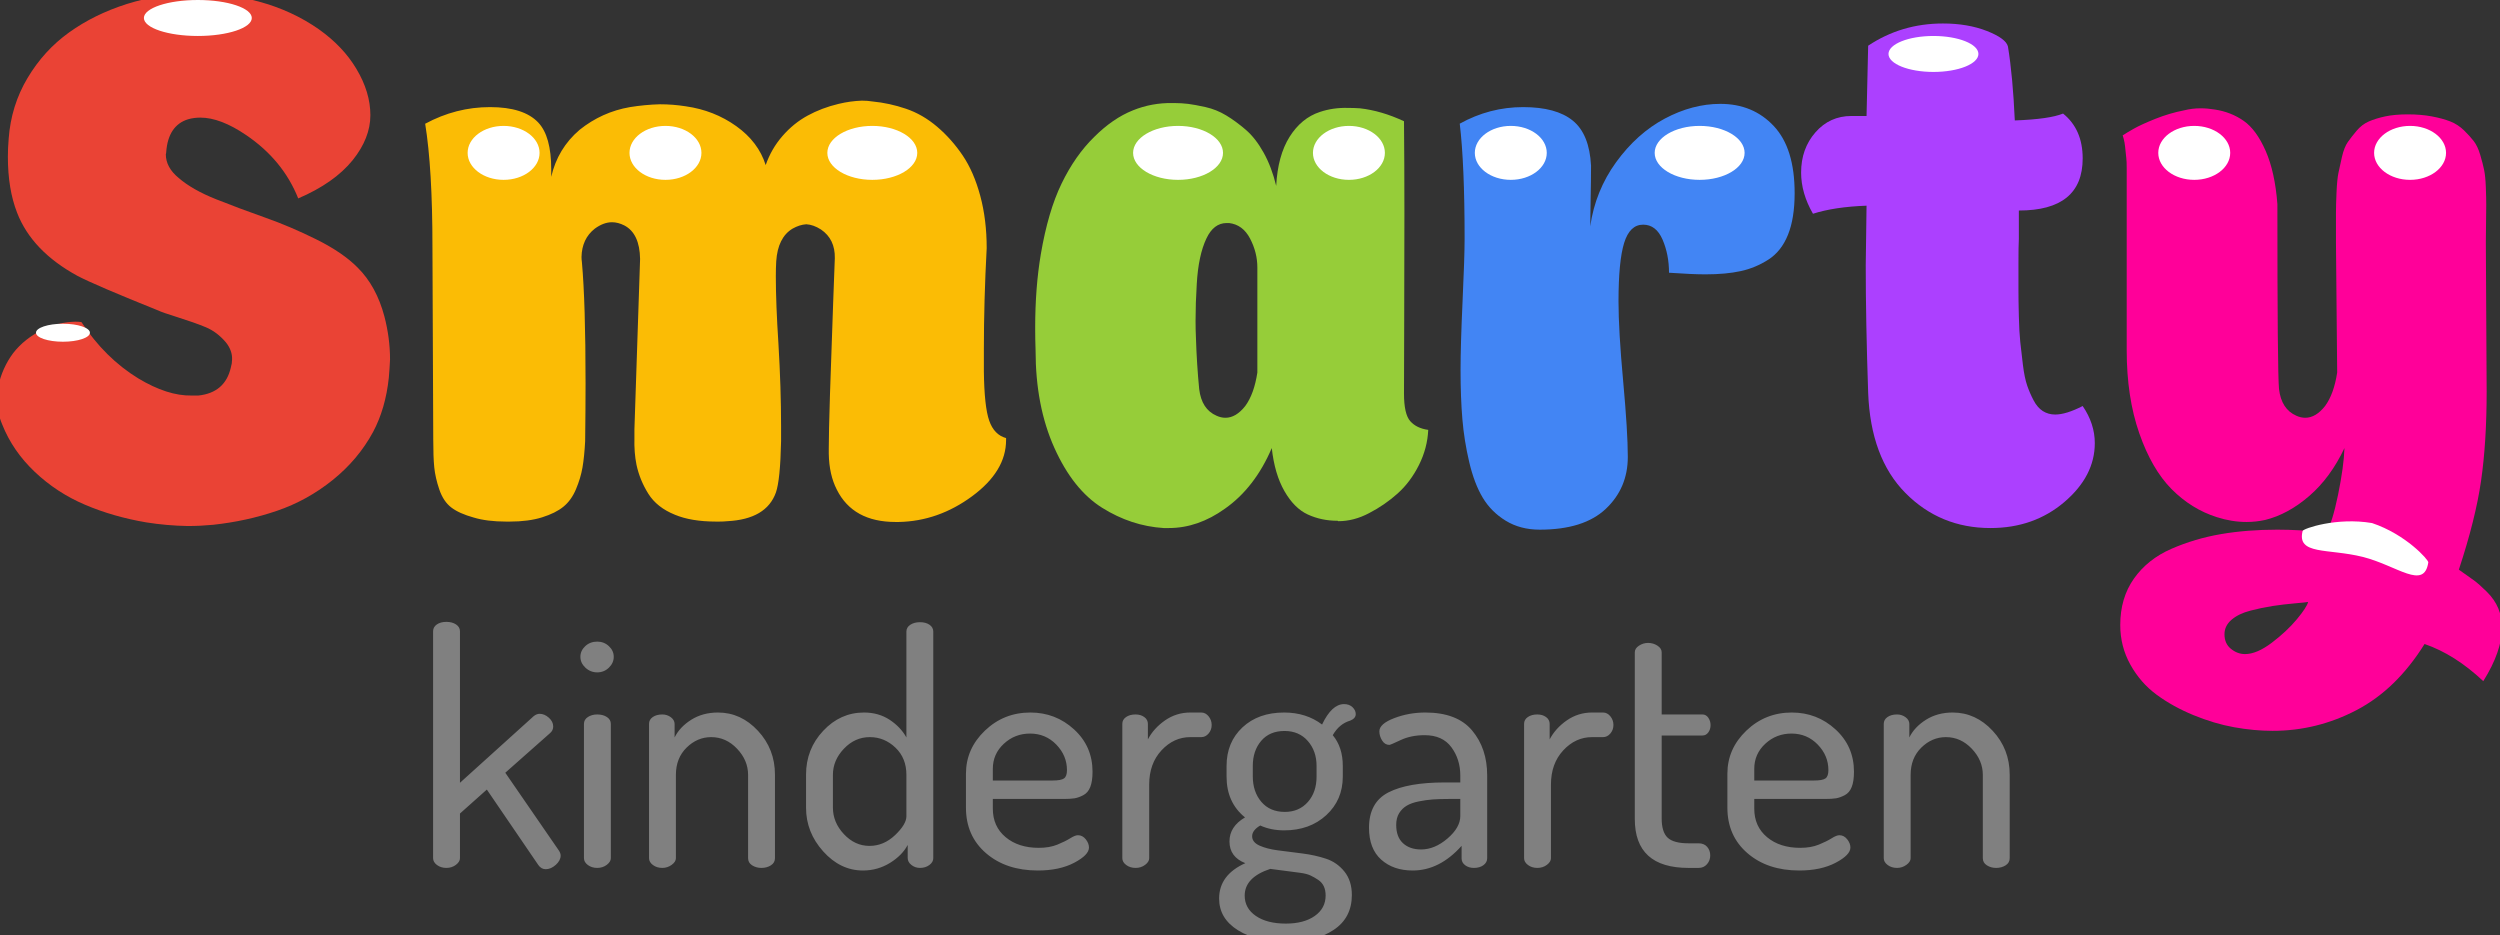 <svg xmlns="http://www.w3.org/2000/svg" xmlns:xlink="http://www.w3.org/1999/xlink" preserveAspectRatio="xMidYMid" width="139" height="52" viewBox="0 0 139 52">
  <rect x="0" y="0" width="139" height="52" fill="#333333" stroke="none"/>
  <defs>
    <style>
      .cls-1 {
        fill: #ea4335;
      }

      .cls-1, .cls-2, .cls-3, .cls-4, .cls-5, .cls-6, .cls-7, .cls-8 {
        fill-rule: evenodd;
      }

      .cls-2 {
        fill: #fbbc05;
      }

      .cls-3 {
        fill: #96cd39;
      }

      .cls-4 {
        fill: #4285f4;
      }

      .cls-5 {
        fill: #ac40ff;
      }

      .cls-6 {
        fill: #f09;
      }

      .cls-7 {
        fill: gray;
      }

      .cls-8 {
        fill: #fff;
      }
    </style>
  </defs>
  <path d="M-0.169,22.215 C-0.169,22.677 -0.072,23.138 0.123,23.600 C0.512,24.582 1.115,25.460 1.931,26.234 C2.747,27.008 3.679,27.618 4.728,28.064 C5.775,28.510 6.914,28.838 8.142,29.046 C8.890,29.165 9.654,29.232 10.433,29.247 C10.897,29.247 11.368,29.224 11.848,29.179 C13.090,29.044 14.273,28.786 15.396,28.402 C16.520,28.019 17.553,27.449 18.496,26.690 C19.439,25.932 20.188,25.042 20.742,24.020 C21.206,23.149 21.498,22.143 21.618,21.001 C21.648,20.671 21.670,20.333 21.686,19.988 C21.686,19.192 21.581,18.396 21.374,17.599 C21.076,16.473 20.579,15.564 19.880,14.873 C19.330,14.318 18.572,13.800 17.606,13.319 C16.641,12.838 15.686,12.432 14.743,12.099 C13.800,11.766 12.891,11.426 12.015,11.078 C11.139,10.730 10.447,10.336 9.938,9.898 C9.459,9.504 9.220,9.066 9.220,8.581 C9.234,8.536 9.242,8.491 9.242,8.445 C9.317,7.462 9.724,6.857 10.462,6.630 C10.673,6.570 10.899,6.539 11.140,6.539 C11.887,6.539 12.738,6.864 13.693,7.515 C15.051,8.438 16.014,9.610 16.581,11.032 C17.918,10.458 18.929,9.747 19.613,8.901 C20.266,8.084 20.593,7.253 20.593,6.406 C20.593,5.552 20.333,4.690 19.811,3.821 C19.319,2.995 18.626,2.266 17.732,1.632 C16.749,0.940 15.631,0.424 14.379,0.085 C13.217,-0.224 12.062,-0.379 10.914,-0.379 C10.825,-0.379 10.743,-0.379 10.669,-0.379 C9.447,-0.349 8.241,-0.149 7.050,0.222 C5.843,0.607 4.775,1.134 3.844,1.801 C2.913,2.468 2.142,3.313 1.532,4.336 C0.921,5.359 0.571,6.486 0.482,7.717 C0.452,8.058 0.438,8.391 0.438,8.717 C0.438,9.913 0.608,10.949 0.950,11.826 C1.500,13.248 2.622,14.421 4.316,15.343 C4.984,15.692 6.485,16.334 8.819,17.272 C8.937,17.333 9.298,17.458 9.900,17.647 C10.502,17.836 11.014,18.017 11.435,18.191 C11.857,18.365 12.233,18.649 12.565,19.042 C12.805,19.345 12.918,19.663 12.903,19.995 C12.903,20.131 12.881,20.275 12.836,20.427 C12.625,21.364 12.022,21.886 11.029,21.992 C10.909,21.992 10.781,21.992 10.646,21.992 C9.757,22.007 8.772,21.690 7.688,21.039 C6.454,20.283 5.400,19.239 4.527,17.908 C4.422,17.893 4.309,17.885 4.188,17.885 C3.571,17.900 2.977,18.044 2.405,18.316 C1.713,18.649 1.156,19.087 0.734,19.631 C0.328,20.175 0.049,20.795 -0.101,21.490 C-0.146,21.732 -0.169,21.974 -0.169,22.215 L-0.169,22.215 Z" class="cls-1"/>
  <path d="M24.044,13.702 L24.089,24.447 C24.089,25.090 24.107,25.602 24.145,25.983 C24.183,26.364 24.276,26.776 24.426,27.217 C24.577,27.658 24.798,27.991 25.091,28.215 C25.384,28.440 25.800,28.626 26.341,28.776 C26.836,28.925 27.437,29.000 28.143,29.000 C28.202,29.000 28.270,29.000 28.345,29.000 C29.036,29.000 29.633,28.922 30.136,28.765 C30.639,28.608 31.037,28.410 31.329,28.170 C31.622,27.931 31.855,27.606 32.027,27.194 C32.200,26.783 32.320,26.379 32.388,25.983 C32.455,25.587 32.504,25.105 32.534,24.536 C32.549,23.370 32.557,22.293 32.557,21.306 C32.557,18.331 32.489,16.087 32.354,14.577 C32.339,14.472 32.332,14.375 32.332,14.286 C32.347,13.613 32.592,13.089 33.068,12.715 C33.395,12.476 33.714,12.356 34.027,12.356 C34.249,12.356 34.480,12.416 34.717,12.536 C35.283,12.835 35.574,13.456 35.589,14.398 L35.274,23.863 C35.274,24.028 35.274,24.185 35.274,24.334 C35.259,24.888 35.297,25.389 35.388,25.837 C35.509,26.406 35.729,26.944 36.047,27.452 C36.366,27.961 36.858,28.350 37.525,28.619 C38.131,28.873 38.896,29.000 39.821,29.000 C39.881,29.000 39.934,29.000 39.980,29.000 C40.142,29.000 40.297,28.993 40.444,28.978 C41.888,28.903 42.787,28.372 43.140,27.385 C43.302,26.922 43.398,25.972 43.428,24.536 C43.428,24.267 43.428,23.991 43.428,23.706 C43.428,22.286 43.379,20.761 43.282,19.131 C43.184,17.620 43.136,16.364 43.136,15.362 C43.136,15.063 43.143,14.787 43.158,14.532 C43.216,13.650 43.517,13.045 44.061,12.715 C44.324,12.566 44.581,12.484 44.831,12.469 C45.095,12.484 45.367,12.581 45.646,12.760 C46.174,13.119 46.430,13.650 46.416,14.353 L46.325,16.798 C46.265,18.413 46.205,20.132 46.146,21.957 C46.101,23.392 46.080,24.379 46.080,24.918 C46.080,25.037 46.080,25.142 46.080,25.232 C46.094,26.010 46.244,26.675 46.529,27.228 C47.130,28.424 48.218,29.022 49.794,29.022 C49.853,29.022 49.913,29.022 49.973,29.022 C51.438,28.993 52.799,28.514 54.055,27.587 C55.310,26.660 55.938,25.621 55.938,24.469 C55.938,24.439 55.938,24.402 55.938,24.357 C55.497,24.237 55.185,23.916 55.001,23.392 C54.817,22.869 54.718,21.949 54.703,20.633 C54.703,20.244 54.703,19.848 54.703,19.444 C54.703,17.635 54.755,15.751 54.860,13.792 C54.860,12.741 54.741,11.773 54.502,10.887 C54.263,10.002 53.938,9.255 53.528,8.647 C53.118,8.039 52.644,7.506 52.107,7.048 C51.569,6.590 50.991,6.256 50.372,6.046 C49.753,5.836 49.130,5.701 48.503,5.641 C48.324,5.611 48.130,5.596 47.921,5.596 C47.489,5.611 47.056,5.671 46.623,5.776 C45.996,5.926 45.422,6.144 44.900,6.430 C44.377,6.715 43.911,7.095 43.501,7.568 C43.090,8.041 42.781,8.578 42.572,9.179 C42.302,8.322 41.757,7.601 40.938,7.015 C40.119,6.429 39.183,6.061 38.132,5.911 C37.651,5.835 37.170,5.798 36.689,5.798 C36.133,5.813 35.577,5.866 35.021,5.956 C33.984,6.136 33.053,6.557 32.226,7.218 C31.415,7.909 30.889,8.781 30.648,9.832 C30.648,9.682 30.648,9.539 30.648,9.404 C30.648,8.187 30.408,7.323 29.927,6.812 C29.386,6.241 28.492,5.955 27.245,5.955 C25.982,5.955 24.781,6.264 23.640,6.880 C23.909,8.546 24.044,10.820 24.044,13.702 L24.044,13.702 Z" class="cls-2"/>
  <path d="M58.623,24.901 C59.319,26.451 60.206,27.562 61.284,28.236 C62.362,28.910 63.500,29.284 64.698,29.359 C64.788,29.359 64.885,29.359 64.990,29.359 C66.067,29.359 67.106,29.000 68.109,28.281 C69.215,27.503 70.083,26.380 70.711,24.912 C70.815,25.871 71.049,26.668 71.413,27.304 C71.777,27.941 72.211,28.375 72.716,28.607 C73.221,28.839 73.770,28.955 74.365,28.955 C74.379,28.955 74.394,28.963 74.409,28.978 C74.988,28.978 75.560,28.828 76.125,28.528 C76.704,28.229 77.231,27.866 77.707,27.439 C78.184,27.012 78.579,26.484 78.894,25.855 C79.208,25.227 79.380,24.575 79.410,23.901 C78.976,23.842 78.643,23.681 78.411,23.418 C78.178,23.157 78.062,22.644 78.062,21.880 C78.062,21.191 78.066,19.821 78.074,17.770 C78.081,15.718 78.085,13.746 78.085,11.851 C78.085,9.957 78.077,8.254 78.062,6.741 C77.231,6.352 76.414,6.112 75.612,6.022 C75.404,6.008 75.181,6.000 74.944,6.000 C74.394,5.985 73.874,6.060 73.384,6.225 C72.701,6.449 72.140,6.910 71.702,7.606 C71.264,8.302 71.015,9.212 70.956,10.335 C70.791,9.646 70.560,9.032 70.261,8.493 C69.962,7.954 69.629,7.527 69.263,7.213 C68.896,6.898 68.534,6.633 68.175,6.416 C67.816,6.199 67.435,6.045 67.031,5.955 C66.628,5.865 66.302,5.806 66.056,5.775 C65.809,5.746 65.559,5.730 65.305,5.730 C65.275,5.730 65.237,5.730 65.192,5.730 C64.429,5.716 63.695,5.850 62.991,6.135 C62.242,6.434 61.524,6.929 60.835,7.617 C60.131,8.306 59.528,9.167 59.027,10.200 C58.525,11.233 58.140,12.544 57.870,14.131 C57.660,15.374 57.556,16.744 57.556,18.241 C57.556,18.646 57.563,19.058 57.578,19.477 C57.578,21.543 57.926,23.351 58.623,24.901 ZM66.473,17.837 C66.473,17.178 66.495,16.497 66.540,15.793 C66.600,14.730 66.779,13.884 67.079,13.255 C67.349,12.686 67.723,12.401 68.202,12.401 C68.247,12.401 68.292,12.401 68.337,12.401 C68.846,12.461 69.235,12.750 69.505,13.266 C69.774,13.783 69.909,14.318 69.909,14.872 L69.909,20.712 C69.789,21.506 69.565,22.127 69.235,22.576 C68.891,23.011 68.524,23.228 68.135,23.228 C67.970,23.228 67.805,23.190 67.641,23.115 C67.086,22.876 66.765,22.382 66.675,21.633 C66.585,20.705 66.525,19.761 66.495,18.803 C66.480,18.488 66.473,18.166 66.473,17.837 L66.473,17.837 Z" class="cls-3"/>
  <path d="M81.432,13.277 C81.432,13.951 81.394,15.108 81.319,16.748 C81.244,18.387 81.207,19.664 81.207,20.577 C81.207,21.596 81.241,22.505 81.308,23.306 C81.375,24.107 81.503,24.905 81.690,25.698 C81.877,26.492 82.128,27.151 82.442,27.675 C82.757,28.199 83.184,28.626 83.723,28.955 C84.262,29.284 84.891,29.449 85.609,29.449 C87.241,29.449 88.465,29.064 89.282,28.292 C90.098,27.521 90.506,26.559 90.506,25.406 C90.506,24.478 90.420,23.074 90.248,21.195 C90.075,19.316 89.989,17.837 89.989,16.759 C89.989,15.262 90.094,14.176 90.304,13.502 C90.513,12.828 90.865,12.491 91.359,12.491 C91.838,12.491 92.198,12.768 92.438,13.322 C92.677,13.876 92.797,14.490 92.797,15.164 C93.665,15.224 94.339,15.254 94.818,15.254 C95.582,15.254 96.237,15.194 96.784,15.074 C97.330,14.955 97.843,14.741 98.322,14.434 C98.801,14.127 99.165,13.667 99.412,13.053 C99.659,12.439 99.782,11.668 99.782,10.739 C99.782,9.077 99.397,7.834 98.625,7.011 C97.854,6.187 96.862,5.775 95.649,5.775 C94.616,5.775 93.587,6.049 92.561,6.595 C91.535,7.142 90.636,7.947 89.862,9.010 C89.089,10.073 88.607,11.264 88.417,12.581 C88.417,12.327 88.424,11.836 88.439,11.110 C88.454,10.384 88.462,9.751 88.462,9.212 C88.401,8.044 88.064,7.209 87.449,6.708 C86.835,6.206 85.913,5.955 84.685,5.955 C83.444,5.955 82.270,6.262 81.162,6.876 C81.342,8.389 81.432,10.522 81.432,13.277 L81.432,13.277 Z" class="cls-4"/>
  <path d="M100.801,11.885 C101.589,11.631 102.582,11.480 103.780,11.436 C103.780,11.796 103.773,12.343 103.758,13.078 C103.743,13.814 103.735,14.369 103.735,14.744 C103.735,16.824 103.780,19.189 103.870,21.838 C103.961,24.248 104.650,26.104 105.938,27.406 C107.225,28.708 108.802,29.359 110.670,29.359 C112.276,29.359 113.644,28.878 114.775,27.916 C115.905,26.954 116.471,25.860 116.471,24.637 C116.471,23.920 116.246,23.233 115.797,22.575 C115.183,22.890 114.674,23.048 114.270,23.048 C114.015,23.048 113.787,22.984 113.584,22.857 C113.382,22.729 113.210,22.531 113.068,22.260 C112.925,21.990 112.806,21.712 112.708,21.428 C112.611,21.143 112.532,20.760 112.473,20.280 C112.413,19.799 112.364,19.379 112.327,19.019 C112.289,18.659 112.263,18.183 112.248,17.590 C112.233,16.998 112.226,16.521 112.226,16.161 C112.226,15.981 112.226,15.768 112.226,15.520 C112.226,15.272 112.226,14.983 112.226,14.653 C112.226,14.008 112.233,13.551 112.248,13.281 L112.248,11.705 C114.614,11.705 115.797,10.739 115.797,8.808 C115.797,7.729 115.433,6.898 114.706,6.314 C114.191,6.524 113.296,6.651 112.023,6.696 C111.950,5.064 111.823,3.694 111.642,2.586 C111.566,2.287 111.174,1.998 110.467,1.721 C109.759,1.444 108.946,1.306 108.027,1.306 C106.491,1.306 105.105,1.718 103.870,2.541 L103.780,6.449 L102.939,6.449 C102.135,6.449 101.468,6.752 100.938,7.359 C100.407,7.965 100.142,8.710 100.142,9.594 C100.142,10.358 100.361,11.122 100.801,11.885 L100.801,11.885 Z" class="cls-5"/>
  <path d="M118.447,36.951 C118.821,37.625 119.308,38.183 119.907,38.625 C120.506,39.066 121.187,39.444 121.951,39.759 C122.715,40.073 123.467,40.298 124.208,40.433 C124.950,40.567 125.665,40.635 126.354,40.635 C128.001,40.635 129.561,40.249 131.032,39.478 C132.503,38.707 133.761,37.483 134.806,35.806 C135.934,36.195 137.022,36.884 138.070,37.872 C138.764,36.764 139.111,35.768 139.111,34.885 C139.111,34.510 139.043,34.158 138.906,33.829 C138.770,33.500 138.559,33.192 138.273,32.908 C137.986,32.624 137.746,32.410 137.551,32.268 C137.356,32.126 137.076,31.927 136.712,31.673 C137.331,29.801 137.744,28.150 137.949,26.720 C138.155,25.290 138.258,23.640 138.258,21.768 L138.213,13.457 C138.213,13.218 138.216,12.873 138.224,12.424 C138.231,11.975 138.235,11.626 138.235,11.379 C138.235,11.132 138.228,10.807 138.212,10.402 C138.197,9.998 138.165,9.680 138.117,9.448 C138.070,9.216 137.998,8.939 137.903,8.617 C137.808,8.295 137.689,8.040 137.546,7.853 C137.403,7.666 137.220,7.464 136.998,7.247 C136.775,7.030 136.521,6.865 136.236,6.752 C135.950,6.640 135.608,6.547 135.211,6.472 C134.814,6.397 134.369,6.359 133.877,6.359 C133.385,6.359 132.965,6.397 132.617,6.472 C132.268,6.547 131.965,6.640 131.708,6.752 C131.450,6.865 131.224,7.037 131.029,7.269 C130.834,7.501 130.670,7.711 130.538,7.898 C130.406,8.085 130.298,8.358 130.214,8.718 C130.130,9.077 130.064,9.377 130.016,9.616 C129.967,9.856 129.932,10.215 129.911,10.694 C129.890,11.174 129.880,11.548 129.880,11.817 C129.880,12.087 129.880,12.499 129.880,13.053 C129.880,13.248 129.880,13.397 129.880,13.502 L129.947,20.712 C129.827,21.506 129.603,22.127 129.273,22.576 C128.929,23.011 128.562,23.228 128.173,23.228 C128.008,23.228 127.843,23.190 127.679,23.115 C127.125,22.876 126.803,22.382 126.713,21.633 C126.653,21.019 126.623,17.590 126.623,11.346 C126.533,10.163 126.316,9.178 125.972,8.392 C125.627,7.606 125.219,7.048 124.748,6.719 C124.276,6.390 123.740,6.180 123.142,6.090 C122.872,6.045 122.610,6.022 122.355,6.022 C122.041,6.022 121.734,6.060 121.435,6.135 C120.896,6.240 120.364,6.397 119.840,6.606 C119.316,6.816 118.915,7.000 118.638,7.157 C118.361,7.314 118.155,7.438 118.021,7.527 C118.065,7.662 118.099,7.793 118.122,7.920 C118.144,8.048 118.163,8.198 118.178,8.370 C118.192,8.542 118.208,8.684 118.223,8.796 C118.237,8.909 118.245,9.088 118.245,9.335 C118.245,9.583 118.245,9.773 118.245,9.908 C118.245,10.043 118.245,10.290 118.245,10.649 C118.245,11.009 118.245,11.286 118.245,11.480 L118.245,19.477 C118.245,21.214 118.477,22.748 118.941,24.081 C119.405,25.414 120.004,26.451 120.738,27.192 C121.472,27.933 122.311,28.454 123.254,28.753 C123.808,28.933 124.362,29.022 124.916,29.022 C125.250,29.022 125.592,28.985 125.940,28.910 C126.790,28.701 127.609,28.255 128.397,27.574 C129.184,26.893 129.836,26.005 130.352,24.912 C130.330,25.586 130.213,26.447 129.999,27.495 C129.784,28.543 129.565,29.247 129.341,29.606 C128.367,29.502 127.461,29.449 126.623,29.449 C125.500,29.449 124.456,29.531 123.490,29.696 C122.524,29.861 121.603,30.134 120.727,30.516 C119.851,30.898 119.158,31.448 118.649,32.167 C118.140,32.886 117.886,33.747 117.886,34.750 C117.886,35.544 118.073,36.277 118.447,36.951 ZM124.074,34.458 C124.336,34.233 124.684,34.065 125.118,33.953 C125.552,33.840 125.964,33.754 126.354,33.694 C126.743,33.634 127.151,33.586 127.578,33.548 C128.004,33.511 128.255,33.484 128.330,33.470 C128.285,33.664 128.075,33.986 127.701,34.436 C127.327,34.885 126.862,35.319 126.309,35.738 C125.754,36.157 125.260,36.367 124.826,36.367 C124.542,36.367 124.279,36.270 124.040,36.075 C123.800,35.880 123.681,35.611 123.681,35.267 C123.681,34.952 123.812,34.683 124.074,34.458 Z" class="cls-6"/>
  <path d="M111.514,48.112 C111.364,48.208 111.187,48.256 110.983,48.256 C110.791,48.256 110.620,48.208 110.470,48.112 C110.320,48.017 110.245,47.885 110.245,47.717 L110.245,43.085 C110.245,42.546 110.041,42.061 109.633,41.630 C109.225,41.200 108.745,40.984 108.193,40.984 C107.677,40.984 107.221,41.179 106.825,41.567 C106.429,41.957 106.231,42.462 106.231,43.085 L106.231,47.717 C106.231,47.849 106.153,47.972 105.997,48.085 C105.841,48.199 105.667,48.256 105.475,48.256 C105.271,48.256 105.097,48.202 104.953,48.094 C104.809,47.986 104.737,47.860 104.737,47.716 L104.737,40.246 C104.737,40.090 104.806,39.964 104.944,39.868 C105.082,39.772 105.259,39.724 105.475,39.724 C105.655,39.724 105.814,39.776 105.952,39.879 C106.090,39.983 106.159,40.108 106.159,40.253 L106.159,41.002 C106.351,40.613 106.660,40.285 107.086,40.017 C107.512,39.750 108.007,39.616 108.571,39.616 C109.423,39.616 110.164,39.955 110.794,40.633 C111.424,41.311 111.739,42.124 111.739,43.072 L111.739,47.716 C111.739,47.884 111.664,48.016 111.514,48.112 ZM102.568,44.212 C102.394,44.303 102.232,44.361 102.082,44.386 C101.932,44.410 101.731,44.422 101.479,44.422 L97.537,44.422 L97.537,44.962 C97.537,45.622 97.774,46.150 98.248,46.546 C98.722,46.942 99.337,47.140 100.093,47.140 C100.489,47.140 100.834,47.080 101.128,46.960 C101.422,46.840 101.659,46.723 101.839,46.609 C102.019,46.495 102.163,46.438 102.271,46.438 C102.439,46.438 102.583,46.513 102.703,46.663 C102.823,46.813 102.883,46.966 102.883,47.122 C102.883,47.398 102.610,47.680 102.064,47.968 C101.518,48.256 100.843,48.400 100.039,48.400 C98.863,48.400 97.903,48.079 97.159,47.437 C96.415,46.795 96.043,45.952 96.043,44.908 L96.043,43.018 C96.043,42.094 96.394,41.296 97.096,40.624 C97.798,39.952 98.641,39.616 99.625,39.616 C100.561,39.616 101.371,39.929 102.055,40.556 C102.739,41.182 103.081,41.967 103.081,42.910 C103.081,43.262 103.039,43.544 102.955,43.757 C102.871,43.970 102.742,44.121 102.568,44.212 ZM101.065,41.398 C100.669,40.990 100.183,40.786 99.607,40.786 C99.043,40.786 98.557,40.975 98.149,41.353 C97.741,41.731 97.537,42.196 97.537,42.748 L97.537,43.396 L100.867,43.396 C101.179,43.396 101.389,43.357 101.497,43.279 C101.605,43.201 101.659,43.048 101.659,42.820 C101.659,42.280 101.461,41.806 101.065,41.398 ZM94.657,40.894 L92.389,40.894 L92.389,45.497 C92.389,46.008 92.500,46.368 92.722,46.576 C92.944,46.784 93.331,46.888 93.883,46.888 L94.441,46.888 C94.645,46.888 94.804,46.954 94.918,47.085 C95.032,47.216 95.089,47.375 95.089,47.563 C95.089,47.750 95.029,47.912 94.909,48.050 C94.789,48.187 94.633,48.256 94.441,48.256 L93.883,48.256 C91.891,48.256 90.895,47.350 90.895,45.538 L90.895,36.268 C90.895,36.124 90.973,36.001 91.129,35.899 C91.285,35.797 91.453,35.746 91.633,35.746 C91.825,35.746 91.999,35.797 92.155,35.899 C92.311,36.001 92.389,36.124 92.389,36.268 L92.389,39.724 L94.657,39.724 C94.789,39.724 94.897,39.784 94.981,39.904 C95.065,40.024 95.107,40.162 95.107,40.318 C95.107,40.474 95.065,40.609 94.981,40.723 C94.897,40.837 94.789,40.894 94.657,40.894 ZM89.131,40.984 L88.519,40.984 C87.907,40.984 87.373,41.229 86.917,41.720 C86.461,42.211 86.233,42.845 86.233,43.623 L86.233,47.717 C86.233,47.849 86.158,47.972 86.008,48.085 C85.858,48.199 85.681,48.256 85.477,48.256 C85.273,48.256 85.099,48.202 84.955,48.094 C84.811,47.986 84.739,47.860 84.739,47.716 L84.739,40.246 C84.739,40.090 84.808,39.964 84.946,39.868 C85.084,39.772 85.261,39.724 85.477,39.724 C85.669,39.724 85.831,39.773 85.963,39.870 C86.095,39.967 86.161,40.095 86.161,40.253 L86.161,41.110 C86.377,40.697 86.695,40.345 87.115,40.053 C87.535,39.762 88.003,39.616 88.519,39.616 L89.131,39.616 C89.287,39.616 89.422,39.686 89.536,39.826 C89.650,39.966 89.707,40.127 89.707,40.309 C89.707,40.491 89.650,40.649 89.536,40.783 C89.422,40.917 89.287,40.984 89.131,40.984 ZM81.949,48.256 C81.757,48.256 81.595,48.206 81.463,48.107 C81.331,48.008 81.265,47.882 81.265,47.730 L81.265,47.029 C80.449,47.943 79.543,48.400 78.547,48.400 C77.827,48.400 77.242,48.198 76.792,47.793 C76.342,47.389 76.117,46.800 76.117,46.026 C76.117,45.083 76.477,44.426 77.197,44.057 C77.917,43.688 78.961,43.504 80.329,43.504 L81.193,43.504 L81.193,43.123 C81.193,42.519 81.028,41.994 80.698,41.547 C80.368,41.099 79.873,40.876 79.213,40.876 C78.709,40.876 78.265,40.966 77.881,41.146 C77.497,41.326 77.287,41.416 77.251,41.416 C77.083,41.416 76.948,41.335 76.846,41.173 C76.744,41.011 76.693,40.840 76.693,40.660 C76.693,40.384 76.966,40.141 77.512,39.931 C78.058,39.721 78.637,39.616 79.249,39.616 C80.425,39.616 81.292,39.949 81.850,40.615 C82.408,41.281 82.687,42.112 82.687,43.108 L82.687,47.716 C82.687,47.872 82.618,48.001 82.480,48.103 C82.342,48.205 82.165,48.256 81.949,48.256 ZM81.193,44.422 L80.563,44.422 C80.215,44.422 79.915,44.431 79.663,44.449 C79.411,44.467 79.150,44.504 78.880,44.559 C78.610,44.613 78.388,44.692 78.214,44.796 C78.040,44.899 77.899,45.039 77.791,45.215 C77.683,45.391 77.629,45.607 77.629,45.862 C77.629,46.312 77.755,46.652 78.007,46.883 C78.259,47.115 78.595,47.230 79.015,47.230 C79.519,47.230 80.008,47.026 80.482,46.619 C80.956,46.212 81.193,45.796 81.193,45.370 L81.193,44.422 ZM74.101,40.876 C74.473,41.320 74.659,41.890 74.659,42.586 L74.659,43.180 C74.659,44.044 74.353,44.758 73.741,45.322 C73.129,45.886 72.349,46.168 71.401,46.168 C70.909,46.168 70.465,46.078 70.069,45.898 C69.769,46.075 69.619,46.274 69.619,46.498 C69.619,46.721 69.758,46.894 70.035,47.018 C70.312,47.141 70.653,47.229 71.058,47.280 C71.464,47.332 71.908,47.389 72.390,47.450 C72.873,47.511 73.318,47.609 73.725,47.744 C74.133,47.878 74.474,48.117 74.750,48.459 C75.025,48.802 75.163,49.236 75.163,49.762 C75.163,50.610 74.824,51.258 74.146,51.706 C73.468,52.154 72.589,52.378 71.509,52.378 C70.429,52.378 69.538,52.160 68.836,51.725 C68.134,51.289 67.783,50.701 67.783,49.961 C67.783,49.082 68.269,48.426 69.241,47.992 C68.653,47.764 68.359,47.360 68.359,46.782 C68.359,46.229 68.647,45.785 69.223,45.448 C68.539,44.896 68.197,44.140 68.197,43.180 L68.197,42.586 C68.197,41.710 68.491,40.996 69.079,40.444 C69.667,39.892 70.441,39.616 71.401,39.616 C72.217,39.616 72.919,39.839 73.507,40.284 C73.867,39.527 74.275,39.148 74.731,39.148 C74.923,39.148 75.079,39.205 75.199,39.319 C75.319,39.433 75.379,39.562 75.379,39.706 C75.379,39.863 75.277,39.983 75.073,40.066 C74.665,40.185 74.341,40.455 74.101,40.876 ZM69.205,49.795 C69.205,50.265 69.412,50.643 69.826,50.926 C70.240,51.210 70.795,51.352 71.491,51.352 C72.163,51.352 72.700,51.210 73.102,50.926 C73.504,50.641 73.705,50.263 73.705,49.791 C73.705,49.597 73.672,49.428 73.606,49.283 C73.540,49.138 73.435,49.017 73.291,48.920 C73.147,48.823 73.004,48.741 72.860,48.675 C72.716,48.608 72.528,48.560 72.296,48.529 C72.064,48.498 71.876,48.474 71.734,48.455 C71.591,48.436 71.394,48.411 71.145,48.378 C70.895,48.345 70.722,48.322 70.627,48.310 C69.679,48.624 69.205,49.118 69.205,49.795 ZM73.201,42.586 C73.201,42.034 73.039,41.572 72.715,41.200 C72.391,40.828 71.959,40.642 71.419,40.642 C70.867,40.642 70.435,40.825 70.123,41.191 C69.811,41.557 69.655,42.022 69.655,42.586 L69.655,43.162 C69.655,43.738 69.814,44.212 70.132,44.584 C70.450,44.956 70.885,45.142 71.437,45.142 C71.965,45.142 72.391,44.959 72.715,44.593 C73.039,44.227 73.201,43.756 73.201,43.180 L73.201,42.586 ZM66.793,40.984 L66.181,40.984 C65.569,40.984 65.035,41.229 64.579,41.720 C64.123,42.211 63.895,42.845 63.895,43.623 L63.895,47.717 C63.895,47.849 63.820,47.972 63.670,48.085 C63.520,48.199 63.343,48.256 63.139,48.256 C62.935,48.256 62.761,48.202 62.617,48.094 C62.473,47.986 62.401,47.860 62.401,47.716 L62.401,40.246 C62.401,40.090 62.470,39.964 62.608,39.868 C62.746,39.772 62.923,39.724 63.139,39.724 C63.331,39.724 63.493,39.773 63.625,39.870 C63.757,39.967 63.823,40.095 63.823,40.253 L63.823,41.110 C64.039,40.697 64.357,40.345 64.777,40.053 C65.197,39.762 65.665,39.616 66.181,39.616 L66.793,39.616 C66.949,39.616 67.084,39.686 67.198,39.826 C67.312,39.966 67.369,40.127 67.369,40.309 C67.369,40.491 67.312,40.649 67.198,40.783 C67.084,40.917 66.949,40.984 66.793,40.984 ZM60.232,44.212 C60.058,44.303 59.896,44.361 59.746,44.386 C59.596,44.410 59.395,44.422 59.143,44.422 L55.201,44.422 L55.201,44.962 C55.201,45.622 55.438,46.150 55.912,46.546 C56.386,46.942 57.001,47.140 57.757,47.140 C58.153,47.140 58.498,47.080 58.792,46.960 C59.086,46.840 59.323,46.723 59.503,46.609 C59.683,46.495 59.827,46.438 59.935,46.438 C60.103,46.438 60.247,46.513 60.367,46.663 C60.487,46.813 60.547,46.966 60.547,47.122 C60.547,47.398 60.274,47.680 59.728,47.968 C59.182,48.256 58.507,48.400 57.703,48.400 C56.527,48.400 55.567,48.079 54.823,47.437 C54.079,46.795 53.707,45.952 53.707,44.908 L53.707,43.018 C53.707,42.094 54.058,41.296 54.760,40.624 C55.462,39.952 56.305,39.616 57.289,39.616 C58.225,39.616 59.035,39.929 59.719,40.556 C60.403,41.182 60.745,41.967 60.745,42.910 C60.745,43.262 60.703,43.544 60.619,43.757 C60.535,43.970 60.406,44.121 60.232,44.212 ZM58.729,41.398 C58.333,40.990 57.847,40.786 57.271,40.786 C56.707,40.786 56.221,40.975 55.813,41.353 C55.405,41.731 55.201,42.196 55.201,42.748 L55.201,43.396 L58.531,43.396 C58.843,43.396 59.053,43.357 59.161,43.279 C59.269,43.201 59.323,43.048 59.323,42.820 C59.323,42.280 59.125,41.806 58.729,41.398 ZM51.152,48.256 C50.972,48.256 50.812,48.201 50.675,48.092 C50.536,47.982 50.468,47.855 50.468,47.708 L50.468,46.978 C50.263,47.367 49.933,47.701 49.478,47.981 C49.021,48.260 48.524,48.400 47.984,48.400 C47.143,48.400 46.405,48.046 45.770,47.338 C45.133,46.630 44.816,45.820 44.816,44.908 L44.816,43.072 C44.816,42.124 45.133,41.311 45.770,40.633 C46.405,39.955 47.161,39.616 48.038,39.616 C48.578,39.616 49.051,39.750 49.460,40.017 C49.867,40.285 50.180,40.613 50.396,41.002 L50.396,35.116 C50.396,34.960 50.468,34.834 50.612,34.738 C50.756,34.642 50.936,34.594 51.152,34.594 C51.368,34.594 51.544,34.642 51.683,34.738 C51.820,34.834 51.890,34.960 51.890,35.115 L51.890,47.717 C51.890,47.861 51.818,47.986 51.674,48.094 C51.530,48.202 51.355,48.256 51.152,48.256 ZM50.396,43.078 C50.396,42.457 50.191,41.953 49.784,41.566 C49.375,41.178 48.902,40.984 48.362,40.984 C47.809,40.984 47.329,41.199 46.922,41.628 C46.513,42.058 46.310,42.541 46.310,43.078 L46.310,44.903 C46.310,45.452 46.513,45.943 46.922,46.379 C47.329,46.814 47.804,47.032 48.344,47.032 C48.871,47.032 49.345,46.832 49.766,46.433 C50.185,46.033 50.396,45.684 50.396,45.386 L50.396,43.078 ZM42.332,48.256 C42.140,48.256 41.969,48.208 41.819,48.112 C41.669,48.017 41.594,47.885 41.594,47.717 L41.594,43.085 C41.594,42.546 41.390,42.061 40.982,41.630 C40.574,41.200 40.094,40.984 39.542,40.984 C39.026,40.984 38.570,41.179 38.174,41.567 C37.778,41.957 37.580,42.462 37.580,43.085 L37.580,47.717 C37.580,47.849 37.502,47.972 37.346,48.085 C37.190,48.199 37.016,48.256 36.824,48.256 C36.620,48.256 36.446,48.202 36.302,48.094 C36.158,47.986 36.086,47.860 36.086,47.716 L36.086,40.246 C36.086,40.090 36.155,39.964 36.293,39.868 C36.431,39.772 36.608,39.724 36.824,39.724 C37.004,39.724 37.163,39.776 37.301,39.879 C37.439,39.983 37.508,40.108 37.508,40.253 L37.508,41.002 C37.700,40.613 38.009,40.285 38.435,40.017 C38.861,39.750 39.356,39.616 39.920,39.616 C40.772,39.616 41.513,39.955 42.143,40.633 C42.773,41.311 43.088,42.124 43.088,43.072 L43.088,47.716 C43.088,47.884 43.013,48.016 42.863,48.112 C42.713,48.208 42.536,48.256 42.332,48.256 ZM33.206,37.384 C32.954,37.384 32.735,37.297 32.549,37.123 C32.363,36.949 32.270,36.748 32.270,36.520 C32.270,36.292 32.360,36.094 32.540,35.926 C32.720,35.758 32.942,35.674 33.206,35.674 C33.458,35.674 33.674,35.758 33.854,35.926 C34.034,36.094 34.124,36.292 34.124,36.520 C34.124,36.748 34.034,36.949 33.854,37.123 C33.674,37.297 33.458,37.384 33.206,37.384 ZM30.344,48.328 C30.176,48.328 30.038,48.250 29.930,48.094 L27.068,43.900 L25.574,45.232 L25.574,47.716 C25.574,47.848 25.499,47.971 25.349,48.085 C25.199,48.199 25.022,48.256 24.818,48.256 C24.614,48.256 24.440,48.202 24.296,48.094 C24.152,47.986 24.080,47.860 24.080,47.716 L24.080,35.098 C24.080,34.942 24.149,34.816 24.287,34.720 C24.425,34.624 24.602,34.576 24.818,34.576 C25.034,34.576 25.214,34.624 25.358,34.720 C25.502,34.816 25.574,34.942 25.574,35.098 L25.574,43.522 L29.678,39.814 C29.786,39.730 29.894,39.688 30.002,39.688 C30.182,39.688 30.353,39.760 30.515,39.904 C30.677,40.048 30.758,40.210 30.758,40.390 C30.758,40.534 30.704,40.654 30.596,40.750 L28.094,42.964 L31.082,47.302 C31.142,47.398 31.172,47.488 31.172,47.572 C31.172,47.752 31.082,47.923 30.902,48.085 C30.722,48.247 30.536,48.328 30.344,48.328 ZM33.206,39.724 C33.422,39.724 33.602,39.772 33.746,39.868 C33.890,39.964 33.962,40.090 33.962,40.246 L33.962,47.716 C33.962,47.848 33.887,47.971 33.737,48.085 C33.587,48.199 33.410,48.256 33.206,48.256 C33.002,48.256 32.828,48.202 32.684,48.094 C32.540,47.986 32.468,47.860 32.468,47.716 L32.468,40.246 C32.468,40.090 32.540,39.964 32.684,39.868 C32.828,39.772 33.002,39.724 33.206,39.724 Z" class="cls-7"/>
  <path d="M134.000,10.000 C132.895,10.000 132.000,9.328 132.000,8.500 C132.000,7.672 132.895,7.000 134.000,7.000 C135.105,7.000 136.000,7.672 136.000,8.500 C136.000,9.328 135.105,10.000 134.000,10.000 ZM131.363,30.962 C129.432,30.482 127.685,30.870 128.027,29.520 C128.060,29.390 129.914,28.747 131.885,29.082 C133.773,29.713 135.034,31.135 135.014,31.268 C134.779,32.834 133.291,31.447 131.363,30.962 ZM122.000,10.000 C120.895,10.000 120.000,9.328 120.000,8.500 C120.000,7.672 120.895,7.000 122.000,7.000 C123.105,7.000 124.000,7.672 124.000,8.500 C124.000,9.328 123.105,10.000 122.000,10.000 ZM107.500,4.000 C106.119,4.000 105.000,3.552 105.000,3.000 C105.000,2.448 106.119,2.000 107.500,2.000 C108.881,2.000 110.000,2.448 110.000,3.000 C110.000,3.552 108.881,4.000 107.500,4.000 ZM94.500,10.000 C93.119,10.000 92.000,9.328 92.000,8.500 C92.000,7.672 93.119,7.000 94.500,7.000 C95.881,7.000 97.000,7.672 97.000,8.500 C97.000,9.328 95.881,10.000 94.500,10.000 ZM84.000,10.000 C82.895,10.000 82.000,9.328 82.000,8.500 C82.000,7.672 82.895,7.000 84.000,7.000 C85.105,7.000 86.000,7.672 86.000,8.500 C86.000,9.328 85.105,10.000 84.000,10.000 ZM75.000,10.000 C73.895,10.000 73.000,9.328 73.000,8.500 C73.000,7.672 73.895,7.000 75.000,7.000 C76.105,7.000 77.000,7.672 77.000,8.500 C77.000,9.328 76.105,10.000 75.000,10.000 ZM65.500,10.000 C64.119,10.000 63.000,9.328 63.000,8.500 C63.000,7.672 64.119,7.000 65.500,7.000 C66.881,7.000 68.000,7.672 68.000,8.500 C68.000,9.328 66.881,10.000 65.500,10.000 ZM48.500,10.000 C47.119,10.000 46.000,9.328 46.000,8.500 C46.000,7.672 47.119,7.000 48.500,7.000 C49.881,7.000 51.000,7.672 51.000,8.500 C51.000,9.328 49.881,10.000 48.500,10.000 ZM37.000,10.000 C35.895,10.000 35.000,9.328 35.000,8.500 C35.000,7.672 35.895,7.000 37.000,7.000 C38.105,7.000 39.000,7.672 39.000,8.500 C39.000,9.328 38.105,10.000 37.000,10.000 ZM28.000,10.000 C26.895,10.000 26.000,9.328 26.000,8.500 C26.000,7.672 26.895,7.000 28.000,7.000 C29.105,7.000 30.000,7.672 30.000,8.500 C30.000,9.328 29.105,10.000 28.000,10.000 ZM11.000,2.000 C9.343,2.000 8.000,1.552 8.000,1.000 C8.000,0.448 9.343,0.000 11.000,0.000 C12.657,0.000 14.000,0.448 14.000,1.000 C14.000,1.552 12.657,2.000 11.000,2.000 ZM3.500,19.000 C2.672,19.000 2.000,18.776 2.000,18.500 C2.000,18.224 2.672,18.000 3.500,18.000 C4.328,18.000 5.000,18.224 5.000,18.500 C5.000,18.776 4.328,19.000 3.500,19.000 Z" class="cls-8"/>
</svg>
